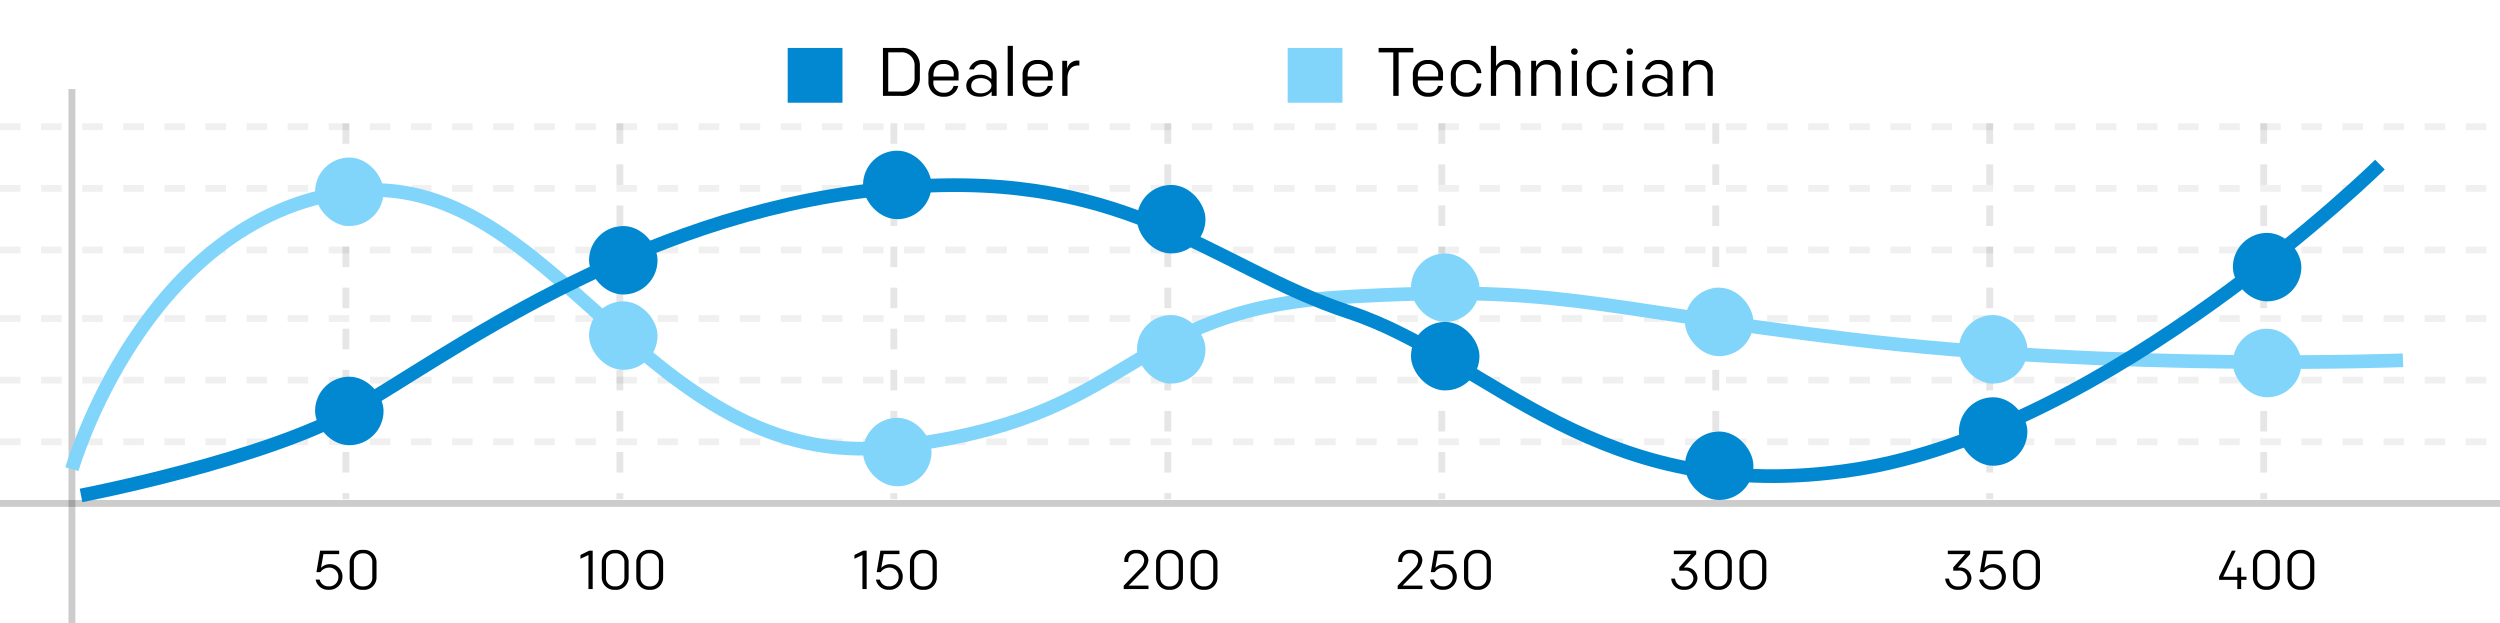 <svg xmlns="http://www.w3.org/2000/svg" width="365" height="91" viewBox="0 0 365 91">
  <g id="last-7days-d_t_graph" transform="translate(-8843 -8947)">
    <rect id="Rectangle_3831" data-name="Rectangle 3831" width="365" height="91" rx="10" transform="translate(8843 8947)" fill="none"/>
    <path id="Path_1391" data-name="Path 1391" d="M1.416,0h.616V-5.6H1.52L.248-4.976v.56l1.168-.552ZM5.28.112A1.91,1.91,0,0,0,7.3-1.784,1.788,1.788,0,0,0,5.48-3.632a1.74,1.74,0,0,0-1.312.544L4.52-5.1h2.3v-.5H4.032L3.5-2.472h.584A1.546,1.546,0,0,1,5.36-3.128,1.314,1.314,0,0,1,6.7-1.768,1.329,1.329,0,0,1,5.28-.392a1.285,1.285,0,0,1-1.312-.984H3.384A1.831,1.831,0,0,0,5.28.112Zm5.032,0a1.807,1.807,0,0,0,1.96-1.864v-2.1a1.807,1.807,0,0,0-1.96-1.864,1.807,1.807,0,0,0-1.96,1.864v2.1A1.807,1.807,0,0,0,10.312.112Zm0-.5A1.238,1.238,0,0,1,8.968-1.728V-3.872a1.238,1.238,0,0,1,1.344-1.336,1.238,1.238,0,0,1,1.344,1.336v2.144A1.238,1.238,0,0,1,10.312-.392Z" transform="translate(8967.5 9033)"/>
    <path id="Path_1392" data-name="Path 1392" d="M.56,0H4.176V-.5h-2.9L3.248-2.52a2.484,2.484,0,0,0,.92-1.656,1.58,1.58,0,0,0-1.76-1.536A1.573,1.573,0,0,0,.648-4.1v.152h.584V-4.08A1.064,1.064,0,0,1,2.408-5.208,1.045,1.045,0,0,1,3.552-4.176a1.77,1.77,0,0,1-.624,1.208L.56-.48ZM7.176.112a1.91,1.91,0,0,0,2.016-1.9A1.788,1.788,0,0,0,7.376-3.632a1.74,1.74,0,0,0-1.312.544L6.416-5.1h2.3v-.5H5.928L5.4-2.472h.584a1.546,1.546,0,0,1,1.272-.656,1.314,1.314,0,0,1,1.336,1.36A1.329,1.329,0,0,1,7.176-.392a1.285,1.285,0,0,1-1.312-.984H5.28A1.831,1.831,0,0,0,7.176.112Zm5.032,0a1.807,1.807,0,0,0,1.96-1.864v-2.1a1.807,1.807,0,0,0-1.96-1.864,1.807,1.807,0,0,0-1.96,1.864v2.1A1.807,1.807,0,0,0,12.208.112Zm0-.5a1.238,1.238,0,0,1-1.344-1.336V-3.872a1.238,1.238,0,0,1,1.344-1.336,1.238,1.238,0,0,1,1.344,1.336v2.144A1.238,1.238,0,0,1,12.208-.392Z" transform="translate(9046.5 9033)"/>
    <path id="Path_1393" data-name="Path 1393" d="M.88-5.1H3.4L1.672-3.16v.48h.76a1.149,1.149,0,0,1,1.3,1.136A1.2,1.2,0,0,1,2.392-.384,1.221,1.221,0,0,1,1.064-1.528H.5A1.746,1.746,0,0,0,2.384.112,1.8,1.8,0,0,0,4.328-1.56a1.592,1.592,0,0,0-1.76-1.576H2.352L4.144-5.1v-.5H.88ZM7.384.112a1.807,1.807,0,0,0,1.96-1.864v-2.1a1.807,1.807,0,0,0-1.96-1.864,1.807,1.807,0,0,0-1.96,1.864v2.1A1.807,1.807,0,0,0,7.384.112Zm0-.5A1.238,1.238,0,0,1,6.04-1.728V-3.872A1.238,1.238,0,0,1,7.384-5.208,1.238,1.238,0,0,1,8.728-3.872v2.144A1.238,1.238,0,0,1,7.384-.392Zm5.04.5a1.807,1.807,0,0,0,1.96-1.864v-2.1a1.807,1.807,0,0,0-1.96-1.864,1.807,1.807,0,0,0-1.96,1.864v2.1A1.807,1.807,0,0,0,12.424.112Zm0-.5A1.238,1.238,0,0,1,11.08-1.728V-3.872a1.238,1.238,0,0,1,1.344-1.336,1.238,1.238,0,0,1,1.344,1.336v2.144A1.238,1.238,0,0,1,12.424-.392Z" transform="translate(9086.5 9033)"/>
    <path id="Path_1394" data-name="Path 1394" d="M.88-5.1H3.4L1.672-3.16v.48h.76a1.149,1.149,0,0,1,1.3,1.136A1.2,1.2,0,0,1,2.392-.384,1.221,1.221,0,0,1,1.064-1.528H.5A1.746,1.746,0,0,0,2.384.112,1.8,1.8,0,0,0,4.328-1.56a1.592,1.592,0,0,0-1.76-1.576H2.352L4.144-5.1v-.5H.88ZM7.344.112a1.91,1.91,0,0,0,2.016-1.9A1.788,1.788,0,0,0,7.544-3.632a1.74,1.74,0,0,0-1.312.544L6.584-5.1h2.3v-.5H6.1L5.568-2.472h.584a1.546,1.546,0,0,1,1.272-.656A1.314,1.314,0,0,1,8.76-1.768,1.329,1.329,0,0,1,7.344-.392a1.285,1.285,0,0,1-1.312-.984H5.448A1.831,1.831,0,0,0,7.344.112Zm5.032,0a1.807,1.807,0,0,0,1.96-1.864v-2.1a1.807,1.807,0,0,0-1.96-1.864,1.807,1.807,0,0,0-1.96,1.864v2.1A1.807,1.807,0,0,0,12.376.112Zm0-.5a1.238,1.238,0,0,1-1.344-1.336V-3.872a1.238,1.238,0,0,1,1.344-1.336A1.238,1.238,0,0,1,13.72-3.872v2.144A1.238,1.238,0,0,1,12.376-.392Z" transform="translate(9126.5 9033)"/>
    <path id="Path_1395" data-name="Path 1395" d="M3.144,0h.568V-1.336h.776V-1.8H3.712V-3.128H3.144V-1.8H1.088L2.912-5.6h-.56L.488-1.792v.456H3.144ZM7.392.112a1.807,1.807,0,0,0,1.96-1.864v-2.1a1.807,1.807,0,0,0-1.96-1.864,1.807,1.807,0,0,0-1.96,1.864v2.1A1.807,1.807,0,0,0,7.392.112Zm0-.5A1.238,1.238,0,0,1,6.048-1.728V-3.872A1.238,1.238,0,0,1,7.392-5.208,1.238,1.238,0,0,1,8.736-3.872v2.144A1.238,1.238,0,0,1,7.392-.392Zm5.04.5a1.807,1.807,0,0,0,1.96-1.864v-2.1a1.807,1.807,0,0,0-1.96-1.864,1.807,1.807,0,0,0-1.96,1.864v2.1A1.807,1.807,0,0,0,12.432.112Zm0-.5a1.238,1.238,0,0,1-1.344-1.336V-3.872a1.238,1.238,0,0,1,1.344-1.336,1.238,1.238,0,0,1,1.344,1.336v2.144A1.238,1.238,0,0,1,12.432-.392Z" transform="translate(9166.5 9033)"/>
    <path id="Path_1396" data-name="Path 1396" d="M.56,0H4.176V-.5h-2.9L3.248-2.52a2.484,2.484,0,0,0,.92-1.656,1.58,1.58,0,0,0-1.76-1.536A1.573,1.573,0,0,0,.648-4.1v.152h.584V-4.08A1.064,1.064,0,0,1,2.408-5.208,1.045,1.045,0,0,1,3.552-4.176a1.77,1.77,0,0,1-.624,1.208L.56-.48ZM7.248.112a1.807,1.807,0,0,0,1.96-1.864v-2.1a1.807,1.807,0,0,0-1.96-1.864,1.807,1.807,0,0,0-1.96,1.864v2.1A1.807,1.807,0,0,0,7.248.112Zm0-.5A1.238,1.238,0,0,1,5.9-1.728V-3.872A1.238,1.238,0,0,1,7.248-5.208,1.238,1.238,0,0,1,8.592-3.872v2.144A1.238,1.238,0,0,1,7.248-.392Zm5.04.5a1.807,1.807,0,0,0,1.96-1.864v-2.1a1.807,1.807,0,0,0-1.96-1.864,1.807,1.807,0,0,0-1.96,1.864v2.1A1.807,1.807,0,0,0,12.288.112Zm0-.5a1.238,1.238,0,0,1-1.344-1.336V-3.872a1.238,1.238,0,0,1,1.344-1.336,1.238,1.238,0,0,1,1.344,1.336v2.144A1.238,1.238,0,0,1,12.288-.392Z" transform="translate(9006.5 9033)"/>
    <path id="Path_1389" data-name="Path 1389" d="M.91-7V0H3.54A2.539,2.539,0,0,0,6.3-2.69V-4.31A2.539,2.539,0,0,0,3.54-7ZM3.43-.64H1.68V-6.36H3.43a1.906,1.906,0,0,1,2.1,2.05v1.62A1.906,1.906,0,0,1,3.43-.64ZM9.81.12A2.021,2.021,0,0,0,11.9-1.45h-.68a1.357,1.357,0,0,1-1.41.99A1.444,1.444,0,0,1,8.28-2.07v-.18h3.67v-.76A2.037,2.037,0,0,0,9.78-5.24,2.092,2.092,0,0,0,7.55-2.93v.82A2.113,2.113,0,0,0,9.81.12ZM8.28-2.99c0-.94.4-1.67,1.5-1.67a1.4,1.4,0,0,1,1.46,1.59v.24H8.28ZM17.51,0V-3.4a1.857,1.857,0,0,0-2.03-1.84,1.937,1.937,0,0,0-1.99,1.37h.7a1.3,1.3,0,0,1,1.28-.77A1.186,1.186,0,0,1,16.75-3.4v.95a2.241,2.241,0,0,0-1.64-.64c-1.22,0-2.03.61-2.03,1.6,0,.93.73,1.61,1.94,1.61a2.165,2.165,0,0,0,1.76-.76V0ZM15.18-.37c-.79,0-1.38-.4-1.38-1.11s.57-1.11,1.42-1.11c.77,0,1.53.45,1.53,1.09C16.75-.84,15.98-.37,15.18-.37ZM19.12,0h.76V-7.3h-.76Zm4.44.12a2.021,2.021,0,0,0,2.09-1.57h-.68a1.357,1.357,0,0,1-1.41.99,1.444,1.444,0,0,1-1.53-1.61v-.18H25.7v-.76a2.037,2.037,0,0,0-2.17-2.23A2.092,2.092,0,0,0,21.3-2.93v.82A2.113,2.113,0,0,0,23.56.12ZM22.03-2.99c0-.94.4-1.67,1.5-1.67a1.4,1.4,0,0,1,1.46,1.59v.24H22.03ZM27.09,0h.76V-2.51c0-1.29.62-1.93,1.59-1.93h.15v-.71h-.12A1.519,1.519,0,0,0,27.8-3.94V-5.12h-.71Z" transform="translate(8971 8961)"/>
    <rect id="Rectangle_2986" data-name="Rectangle 2986" width="8" height="8" transform="translate(8958 8954)" fill="#0288d1"/>
    <path id="Path_1390" data-name="Path 1390" d="M2.42,0H3.2V-6.35H5.34V-7H.28v.65H2.42ZM7.54.12A2.021,2.021,0,0,0,9.63-1.45H8.95a1.357,1.357,0,0,1-1.41.99A1.444,1.444,0,0,1,6.01-2.07v-.18H9.68v-.76A2.037,2.037,0,0,0,7.51-5.24,2.092,2.092,0,0,0,5.28-2.93v.82A2.113,2.113,0,0,0,7.54.12ZM6.01-2.99c0-.94.4-1.67,1.5-1.67A1.4,1.4,0,0,1,8.97-3.07v.24H6.01ZM13.09.12A2.043,2.043,0,0,0,15.28-1.8H14.6A1.418,1.418,0,0,1,13.1-.48a1.453,1.453,0,0,1-1.54-1.64V-3A1.453,1.453,0,0,1,13.1-4.64a1.418,1.418,0,0,1,1.5,1.32h.68a2.043,2.043,0,0,0-2.19-1.92,2.136,2.136,0,0,0-2.27,2.25v.86A2.136,2.136,0,0,0,13.09.12ZM16.67,0h.76V-3.01a1.407,1.407,0,0,1,1.48-1.57c.92,0,1.31.59,1.31,1.46V0h.76V-3.23A1.817,1.817,0,0,0,19.1-5.24a1.769,1.769,0,0,0-1.67.91V-7.3h-.76Zm5.88,0h.76V-3.01a1.407,1.407,0,0,1,1.48-1.57c.92,0,1.31.59,1.31,1.46V0h.76V-3.23a1.817,1.817,0,0,0-1.88-2.01,1.714,1.714,0,0,0-1.71.99v-.87h-.72Zm5.93,0h.76V-5.12h-.76Zm-.1-6.47a.446.446,0,0,0,.48.46.446.446,0,0,0,.48-.46.446.446,0,0,0-.48-.46A.446.446,0,0,0,28.38-6.47ZM32.93.12A2.043,2.043,0,0,0,35.12-1.8h-.68a1.418,1.418,0,0,1-1.5,1.32A1.453,1.453,0,0,1,31.4-2.12V-3a1.453,1.453,0,0,1,1.54-1.64,1.418,1.418,0,0,1,1.5,1.32h.68a2.043,2.043,0,0,0-2.19-1.92,2.136,2.136,0,0,0-2.27,2.25v.86A2.136,2.136,0,0,0,32.93.12ZM36.56,0h.76V-5.12h-.76Zm-.1-6.47a.446.446,0,0,0,.48.46.446.446,0,0,0,.48-.46.446.446,0,0,0-.48-.46A.446.446,0,0,0,36.46-6.47ZM43.19,0V-3.4a1.857,1.857,0,0,0-2.03-1.84,1.937,1.937,0,0,0-1.99,1.37h.7a1.3,1.3,0,0,1,1.28-.77A1.186,1.186,0,0,1,42.43-3.4v.95a2.241,2.241,0,0,0-1.64-.64c-1.22,0-2.03.61-2.03,1.6,0,.93.73,1.61,1.94,1.61a2.165,2.165,0,0,0,1.76-.76V0ZM40.86-.37c-.79,0-1.38-.4-1.38-1.11s.57-1.11,1.42-1.11c.77,0,1.53.45,1.53,1.09C42.43-.84,41.66-.37,40.86-.37ZM44.75,0h.76V-3.01a1.407,1.407,0,0,1,1.48-1.57c.92,0,1.31.59,1.31,1.46V0h.76V-3.23a1.817,1.817,0,0,0-1.88-2.01,1.714,1.714,0,0,0-1.71.99v-.87h-.72Z" transform="translate(9044 8961)"/>
    <rect id="Rectangle_2987" data-name="Rectangle 2987" width="8" height="8" transform="translate(9031 8954)" fill="#81d4fa"/>
    <line id="Line_2573" data-name="Line 2573" y2="78" transform="translate(8853.5 8960)" fill="none" stroke="rgba(0,0,0,0.2)" stroke-width="1"/>
    <line id="Line_2574" data-name="Line 2574" x2="365" transform="translate(8843 9020.5)" fill="none" stroke="rgba(0,0,0,0.2)" stroke-width="1"/>
    <path id="Path_1397" data-name="Path 1397" d="M2.48.112A1.91,1.91,0,0,0,4.5-1.784,1.788,1.788,0,0,0,2.68-3.632a1.74,1.74,0,0,0-1.312.544L1.72-5.1h2.3v-.5H1.232L.7-2.472h.584A1.546,1.546,0,0,1,2.56-3.128,1.314,1.314,0,0,1,3.9-1.768,1.329,1.329,0,0,1,2.48-.392a1.285,1.285,0,0,1-1.312-.984H.584A1.831,1.831,0,0,0,2.48.112Zm5.032,0a1.807,1.807,0,0,0,1.96-1.864v-2.1a1.807,1.807,0,0,0-1.96-1.864,1.807,1.807,0,0,0-1.96,1.864v2.1A1.807,1.807,0,0,0,7.512.112Zm0-.5A1.238,1.238,0,0,1,6.168-1.728V-3.872A1.238,1.238,0,0,1,7.512-5.208,1.238,1.238,0,0,1,8.856-3.872v2.144A1.238,1.238,0,0,1,7.512-.392Z" transform="translate(8888.5 9033)"/>
    <path id="Path_1398" data-name="Path 1398" d="M1.416,0h.616V-5.6H1.52L.248-4.976v.56l1.168-.552Zm3.9.112A1.807,1.807,0,0,0,7.28-1.752v-2.1A1.807,1.807,0,0,0,5.32-5.712,1.807,1.807,0,0,0,3.36-3.848v2.1A1.807,1.807,0,0,0,5.32.112Zm0-.5A1.238,1.238,0,0,1,3.976-1.728V-3.872A1.238,1.238,0,0,1,5.32-5.208,1.238,1.238,0,0,1,6.664-3.872v2.144A1.238,1.238,0,0,1,5.32-.392Zm5.04.5a1.807,1.807,0,0,0,1.96-1.864v-2.1a1.807,1.807,0,0,0-1.96-1.864A1.807,1.807,0,0,0,8.4-3.848v2.1A1.807,1.807,0,0,0,10.36.112Zm0-.5A1.238,1.238,0,0,1,9.016-1.728V-3.872A1.238,1.238,0,0,1,10.36-5.208,1.238,1.238,0,0,1,11.7-3.872v2.144A1.238,1.238,0,0,1,10.36-.392Z" transform="translate(8927.5 9033)"/>
    <line id="Line_2585" data-name="Line 2585" y2="54.895" transform="translate(8893.5 8964.995)" fill="none" stroke="rgba(0,0,0,0.1)" stroke-width="1" stroke-dasharray="3"/>
    <line id="Line_2585-2" data-name="Line 2585" y2="54.895" transform="translate(8933.5 8964.995)" fill="none" stroke="rgba(0,0,0,0.1)" stroke-width="1" stroke-dasharray="3"/>
    <line id="Line_2585-3" data-name="Line 2585" y2="54.895" transform="translate(8973.5 8964.995)" fill="none" stroke="rgba(0,0,0,0.1)" stroke-width="1" stroke-dasharray="3"/>
    <line id="Line_2585-4" data-name="Line 2585" y2="54.895" transform="translate(9013.5 8964.995)" fill="none" stroke="rgba(0,0,0,0.1)" stroke-width="1" stroke-dasharray="3"/>
    <line id="Line_2585-5" data-name="Line 2585" y2="54.895" transform="translate(9053.5 8964.995)" fill="none" stroke="rgba(0,0,0,0.1)" stroke-width="1" stroke-dasharray="3"/>
    <line id="Line_2611" data-name="Line 2611" y2="54.895" transform="translate(9093.5 8964.995)" fill="none" stroke="rgba(0,0,0,0.1)" stroke-width="1" stroke-dasharray="3"/>
    <line id="Line_2612" data-name="Line 2612" y2="54.895" transform="translate(9133.5 8964.995)" fill="none" stroke="rgba(0,0,0,0.1)" stroke-width="1" stroke-dasharray="3"/>
    <line id="Line_2613" data-name="Line 2613" y2="54.895" transform="translate(9173.5 8964.995)" fill="none" stroke="rgba(0,0,0,0.1)" stroke-width="1" stroke-dasharray="3"/>
    <line id="Line_2614" data-name="Line 2614" x2="365" transform="translate(8843 9011.5)" fill="none" stroke="rgba(0,0,0,0.2)" stroke-width="1" stroke-dasharray="3" opacity="0.3"/>
    <line id="Line_2615" data-name="Line 2615" x2="365" transform="translate(8843 9002.5)" fill="none" stroke="rgba(0,0,0,0.2)" stroke-width="1" stroke-dasharray="3" opacity="0.3"/>
    <line id="Line_2616" data-name="Line 2616" x2="365" transform="translate(8843 8993.5)" fill="none" stroke="rgba(0,0,0,0.2)" stroke-width="1" stroke-dasharray="3" opacity="0.3"/>
    <line id="Line_2617" data-name="Line 2617" x2="365" transform="translate(8843 8983.5)" fill="none" stroke="rgba(0,0,0,0.2)" stroke-width="1" stroke-dasharray="3" opacity="0.3"/>
    <line id="Line_2618" data-name="Line 2618" x2="365" transform="translate(8843 8974.5)" fill="none" stroke="rgba(0,0,0,0.2)" stroke-width="1" stroke-dasharray="3" opacity="0.3"/>
    <line id="Line_2619" data-name="Line 2619" x2="365" transform="translate(8843 8965.5)" fill="none" stroke="rgba(0,0,0,0.2)" stroke-width="1" stroke-dasharray="3" opacity="0.3"/>
    <path id="Path_1383" data-name="Path 1383" d="M0,48S10.467,11.467,40.371,7.492s43.3,41.2,79.29,37.274,33.451-19.93,65.555-21.869,35.446,1.429,74.45,6.121S340.335,32.1,340.335,32.1" transform="translate(8853.5 8967.5)" fill="none" stroke="#81d4fa" stroke-width="2"/>
    <path id="Path_1384" data-name="Path 1384" d="M1.331,61.833S28.162,56.692,41.263,49.22s40.4-28.128,76.392-32.05,48.456,11.206,68.9,17.928,36.289,28.727,73.667,22.968,76.749-44.536,76.749-44.536" transform="translate(8853.5 8957.5)" fill="none" stroke="#0288d1" stroke-width="2"/>
    <rect id="Rectangle_3902" data-name="Rectangle 3902" width="10" height="10" rx="5" transform="translate(8889 8970)" fill="#81d4fa"/>
    <rect id="Rectangle_3904" data-name="Rectangle 3904" width="10" height="10" rx="5" transform="translate(8929 8991)" fill="#81d4fa"/>
    <rect id="Rectangle_3905" data-name="Rectangle 3905" width="10" height="10" rx="5" transform="translate(8969 9008)" fill="#81d4fa"/>
    <rect id="Rectangle_3906" data-name="Rectangle 3906" width="10" height="10" rx="5" transform="translate(9009 8993)" fill="#81d4fa"/>
    <rect id="Rectangle_3907" data-name="Rectangle 3907" width="10" height="10" rx="5" transform="translate(9049 8984)" fill="#81d4fa"/>
    <rect id="Rectangle_3908" data-name="Rectangle 3908" width="10" height="10" rx="5" transform="translate(9089 8989)" fill="#81d4fa"/>
    <rect id="Rectangle_3909" data-name="Rectangle 3909" width="10" height="10" rx="5" transform="translate(9129 8993)" fill="#81d4fa"/>
    <rect id="Rectangle_3910" data-name="Rectangle 3910" width="10" height="10" rx="5" transform="translate(9169 8995)" fill="#81d4fa"/>
    <rect id="Rectangle_3903" data-name="Rectangle 3903" width="10" height="10" rx="5" transform="translate(8889 9002)" fill="#0288d1"/>
    <rect id="Rectangle_3911" data-name="Rectangle 3911" width="10" height="10" rx="5" transform="translate(8929 8980)" fill="#0288d1"/>
    <rect id="Rectangle_3912" data-name="Rectangle 3912" width="10" height="10" rx="5" transform="translate(8969 8969)" fill="#0288d1"/>
    <rect id="Rectangle_3913" data-name="Rectangle 3913" width="10" height="10" rx="5" transform="translate(9009 8974)" fill="#0288d1"/>
    <rect id="Rectangle_3914" data-name="Rectangle 3914" width="10" height="10" rx="5" transform="translate(9049 8994)" fill="#0288d1"/>
    <rect id="Rectangle_3915" data-name="Rectangle 3915" width="10" height="10" rx="5" transform="translate(9089 9010)" fill="#0288d1"/>
    <rect id="Rectangle_3916" data-name="Rectangle 3916" width="10" height="10" rx="5" transform="translate(9129 9005)" fill="#0288d1"/>
    <rect id="Rectangle_3917" data-name="Rectangle 3917" width="10" height="10" rx="5" transform="translate(9169 8981)" fill="#0288d1"/>
  </g>
</svg>
